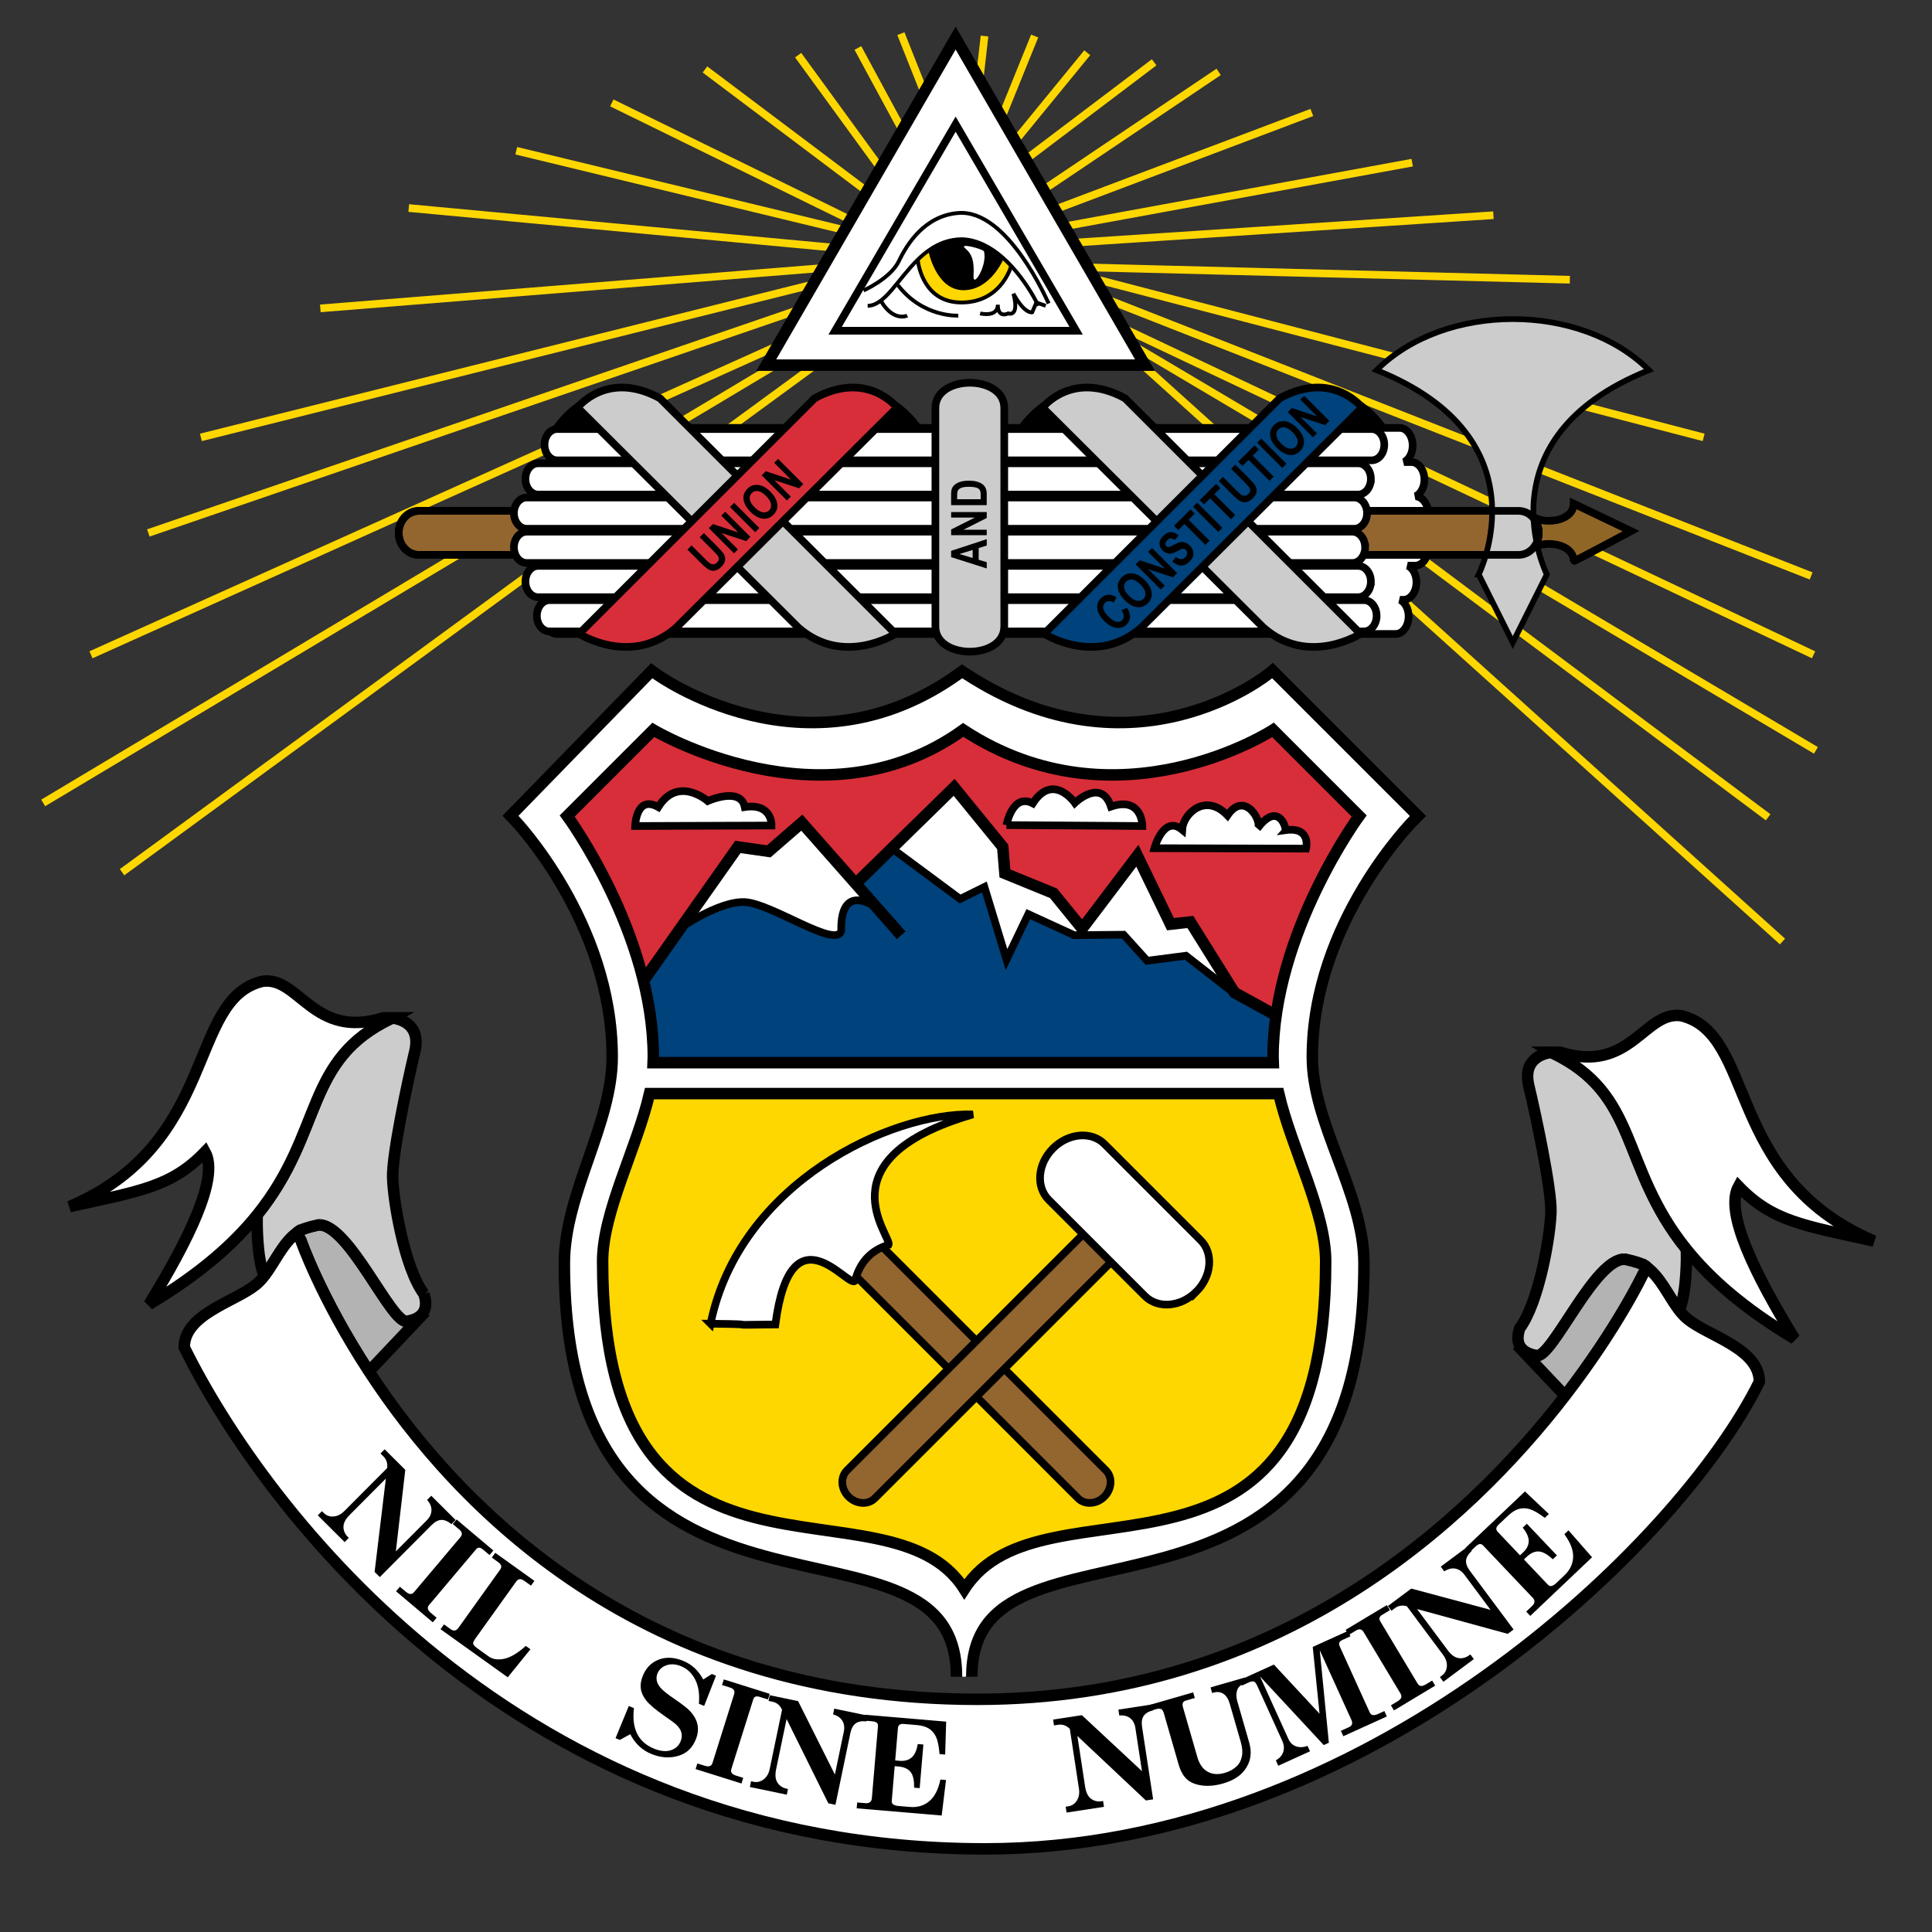 ﻿<?xml version="1.0" encoding="UTF-8" standalone="no"?>
<!-- Created with Inkscape (http://www.inkscape.org/) -->

<svg
   xmlns:dc="http://purl.org/dc/elements/1.1/"
   xmlns:cc="http://creativecommons.org/ns#"
   xmlns:rdf="http://www.w3.org/1999/02/22-rdf-syntax-ns#"
   xmlns:svg="http://www.w3.org/2000/svg"
   xmlns="http://www.w3.org/2000/svg"
   xmlns:sodipodi="http://sodipodi.sourceforge.net/DTD/sodipodi-0.dtd"
   xmlns:inkscape="http://www.inkscape.org/namespaces/inkscape"
   xml:space="preserve"
   height="505"
   width="505"
   version="1.1"
   viewBox="0.75 -3.217 505 505"
   id="svg2"
   inkscape:version="0.92.5 (2060ec1f9f, 2020-04-08)"
   sodipodi:docname="Coat of arms of Colorado.svg"><rect x="0.75" y="-3.217" width="505" height="505" fill="#333333" stroke="none"/><sodipodi:namedview
   pagecolor="#ffffff"
   bordercolor="#666666"
   borderopacity="1"
   objecttolerance="10"
   gridtolerance="10"
   guidetolerance="10"
   inkscape:pageopacity="0"
   inkscape:pageshadow="2"
   inkscape:window-width="1920"
   inkscape:window-height="1017"
   id="namedview506"
   showgrid="false"
   inkscape:zoom="2.3892926"
   inkscape:cx="269.97827"
   inkscape:cy="330.40958"
   inkscape:window-x="-8"
   inkscape:window-y="-8"
   inkscape:window-maximized="1"
   inkscape:current-layer="svg2"
   fit-margin-top="0"
   fit-margin-left="0"
   fit-margin-right="0"
   fit-margin-bottom="0" /><defs
   id="defs6"><inkscape:perspective
   sodipodi:type="inkscape:persp3d"
   inkscape:vp_x="0 : 391 : 1"
   inkscape:vp_y="0 : 1000 : 0"
   inkscape:vp_z="782 : 391 : 1"
   inkscape:persp3d-origin="391 : 260.66667 : 1"
   id="perspective508" />
			<inkscape:perspective
   id="perspective4120"
   inkscape:persp3d-origin="0.5 : 0.33333333 : 1"
   inkscape:vp_z="1 : 0.5 : 1"
   inkscape:vp_y="0 : 1000 : 0"
   inkscape:vp_x="0 : 0.5 : 1"
   sodipodi:type="inkscape:persp3d" /></defs>
<path
   inkscape:connector-curvature="0"
   d="m 252.27,435.07 c 0,-51.927 -102.5,-0.039 -102.5,-108.04 0,-18 12.5,-35.961 12.5,-53.96 0,-36 -26,-63.039 -26,-63.039 l 35,-35.961 c 0,0 40.035,29.425 81,0 45.004,29.425 81,0 81,0 l 36,36 c 0,0 -27,27 -27,63 0,17.999 13.5,35.999 13.5,53.999 0,108 -102.5,57.188 -102.5,107.96"
   id="path300-0"
   style="fill:#ffffff;stroke:#000000;stroke-width:6;stroke-miterlimit:4;stroke-dasharray:none;stroke-opacity:1" /><path
   d="m 441.57,323.33 c 0.04,2.069 0.08,10.779 -1.71,15.55 l -0.392,0.12 c -2.648,-3.528 -4.648,-8.261 -8.261,-10.96 0,0 -0.199,-0.898 -5.649,-2.09 -7.858,-0.551 -19.068,25.869 -23.148,25.189 -1.779,-0.302 -3.102,-0.92 -3.92,-1.852 -1.069,-1.221 -1.279,-2.99 -0.51,-5.3 5.108,-6.812 8.1,-24.721 8.17,-30.641 0.068,-5.921 -3.74,-24.171 -5.78,-32.682 -1.79,-7.42 4.3,-8.608 5.88,-8.8 23.24,10.916 17.68,29.575 35.32,51.466 z"
   id="path260"
   style="fill:#cccccc;fill-opacity:1;stroke:#000000;stroke-width:3;stroke-miterlimit:4;stroke-dasharray:none;stroke-opacity:1"
   inkscape:connector-curvature="0" /><path
   d="m 402.41,351.14 c 4.08,0.68 15.29,-25.74 23.148,-25.189 5.45,1.189 5.649,2.09 5.649,2.09 l -1.069,1.95 c 0,0 -6.528,13.779 -20.29,31.63 l -11.521,-12.181 0.16,-0.149 c 0.823,0.929 2.144,1.549 3.923,1.849 z"
   id="path262"
   style="fill:#b3b3b3;stroke:#000000;stroke-width:3;stroke-miterlimit:4;stroke-dasharray:none;stroke-opacity:1"
   inkscape:connector-curvature="0" /><path
   d="m 408.54,271.82 c 18.381,5.779 22.03,-10.931 31.66,-9.54 19.67,4.729 11.229,42.22 50.38,58.899 -18.38,-4.092 -26.55,-5.11 -35.399,-14.302 -3.75,6.812 4.42,23.149 14.642,39.83 -13.5,-8.05 -22.229,-15.898 -28.25,-23.38 -17.643,-21.888 -12.083,-40.547 -35.323,-51.457 -0.029,-0.021 -0.069,-0.03 -0.1,-0.05 z"
   id="path264"
   style="fill:#ffffff;stroke:#000000;stroke-width:3;stroke-miterlimit:4;stroke-dasharray:none;stroke-opacity:1"
   inkscape:connector-curvature="0" /><path
   d="m 97.12,355.15 c -12.59,-19.279 -17.729,-34.159 -17.729,-34.159 l -1.07,-1.95 c 0,0 0.2,-0.898 5.65,-2.09 7.859,-0.551 19.06,25.869 23.149,25.189 1.58,-0.262 2.8,-0.78 3.63,-1.552 l 0.16,0.15 -13.37,14.14 z"
   id="path266"
   style="fill:#b3b3b3;fill-opacity:1;stroke:#000000;stroke-width:3;stroke-miterlimit:4;stroke-dasharray:none;stroke-opacity:1"
   inkscape:connector-curvature="0" /><path
   d="m 111.55,334.99 c 0.83,2.5 0.521,4.369 -0.8,5.6 -0.83,0.771 -2.05,1.29 -3.63,1.552 -4.09,0.68 -15.29,-25.74 -23.149,-25.189 -5.45,1.189 -5.65,2.09 -5.65,2.09 -3.61,2.7 -5.61,7.432 -8.26,10.96 l -0.391,-0.12 c -1.79,-4.76 -1.75,-13.448 -1.71,-15.54 17.65,-21.89 12.08,-40.55 35.32,-51.47 1.58,0.189 7.67,1.38 5.88,8.8 -2.04,8.512 -5.86,26.762 -5.78,32.682 0.07,5.915 3.06,23.825 8.17,30.635 z"
   id="path268"
   style="fill:#cccccc;stroke:#000000;stroke-width:3;stroke-miterlimit:4;stroke-dasharray:none;stroke-opacity:1"
   inkscape:connector-curvature="0" /><path
   d="m 79.39,320.99 c 0,0 5.14,14.88 17.729,34.159 23.13,35.46 71.42,85.811 159.11,85.811 78.591,0 128.32,-46.54 153.62,-79.34 13.762,-17.851 20.29,-31.63 20.29,-31.63 l 1.069,-1.95 c 3.61,2.7 5.61,7.432 8.261,10.96 0.739,0.979 1.53,1.87 2.432,2.602 5.448,4.43 18.71,7.68 18.72,16.351 -20.67,42 -102.73,122.1 -202.38,122.1 -121.99,0 -188.66,-89.1 -209.33,-131.1 0.01,-8.671 13.271,-11.921 18.72,-16.351 0.891,-0.729 1.69,-1.62 2.431,-2.602 2.649,-3.528 4.649,-8.261 8.26,-10.96 l 1.07,1.95 z"
   id="path270"
   style="fill:#ffffff;stroke:#000000;stroke-width:3;stroke-miterlimit:4;stroke-dasharray:none;stroke-opacity:1"
   inkscape:connector-curvature="0" /><path
   d="m 103.28,262.87 c -23.24,10.92 -17.67,29.58 -35.32,51.47 -6.02,7.472 -14.75,15.32 -28.25,23.37 10.221,-16.68 18.391,-33.021 14.641,-39.83 -8.851,9.189 -17.021,10.21 -35.4,14.302 39.15,-16.682 30.71,-54.171 50.38,-58.899 9.63,-1.391 13.28,15.319 31.66,9.54 h 2.39 c -0.031,0.017 -0.071,0.027 -0.101,0.047 z"
   id="path272"
   style="fill:#ffffff;stroke:#000000;stroke-width:3;stroke-miterlimit:4;stroke-dasharray:none;stroke-opacity:1"
   inkscape:connector-curvature="0" /><path
   d="m 101.29,375.61 5.396,5.371 -2.466,21.313 8.075,-8.108 c 0.797,-0.802 1.208,-1.67 1.234,-2.604 0.025,-0.938 -0.354,-1.851 -1.139,-2.74 l 1.089,-1.094 6.358,6.332 -1.089,1.094 c -0.98,-0.789 -1.881,-1.157 -2.699,-1.104 -0.817,0.052 -1.652,0.506 -2.504,1.36 l -13.523,13.582 -1.356,-1.353 2.94,-24.396 -9.462,9.503 c -1.084,1.089 -1.625,2.129 -1.622,3.121 0.002,0.992 0.372,1.854 1.107,2.588 l 0.293,0.293 -1.089,1.095 -7.016,-6.984 1.089,-1.095 0.481,0.479 c 0.688,0.687 1.539,0.987 2.555,0.907 1.015,-0.081 1.952,-0.553 2.81,-1.413 l 11.183,-11.229 c 0.174,-1.224 -0.146,-2.238 -0.959,-3.05 l -0.774,-0.771 z"
   id="path274"
   inkscape:connector-curvature="0" /><path
   d="m 120.1,393.96 9.608,8.105 -1.002,1.188 -1.733,-1.463 c -0.372,-0.313 -0.704,-0.468 -0.997,-0.461 -0.293,0.005 -0.563,0.15 -0.805,0.438 l -12.244,14.516 c -0.286,0.338 -0.4,0.652 -0.345,0.945 0.071,0.378 0.322,0.749 0.752,1.111 l 1.544,1.303 -1.002,1.188 -9.608,-8.106 1.002,-1.188 1.474,1.242 c 0.508,0.43 0.938,0.646 1.288,0.651 0.351,0.007 0.665,-0.154 0.943,-0.484 l 12.105,-14.351 c 0.299,-0.354 0.425,-0.696 0.377,-1.026 -0.048,-0.328 -0.274,-0.666 -0.682,-1.009 l -1.678,-1.415 z"
   id="path276"
   inkscape:connector-curvature="0" /><path
   d="m 129.31,403.92 0.895,-1.25 10.234,7.328 -0.896,1.25 -1.727,-1.235 c -0.495,-0.354 -0.909,-0.509 -1.242,-0.46 -0.333,0.047 -0.651,0.281 -0.955,0.704 l -10.641,14.861 c -0.434,0.604 -0.613,1.058 -0.544,1.357 0.068,0.301 0.455,0.704 1.156,1.207 l 2.876,2.061 c 1.07,0.766 2.435,0.973 4.091,0.617 1.655,-0.354 3.53,-1.472 5.627,-3.354 l 1.219,0.873 -5.937,7.332 -17.563,-12.574 0.895,-1.25 1.75,1.253 c 0.387,0.275 0.749,0.387 1.089,0.329 0.339,-0.057 0.638,-0.266 0.896,-0.625 l 10.941,-15.28 c 0.265,-0.369 0.354,-0.709 0.271,-1.021 -0.082,-0.313 -0.37,-0.645 -0.864,-0.997 z"
   id="path278"
   inkscape:connector-curvature="0" /><path
   d="m 184.56,435.78 2.265,-1.435 1.078,0.445 -3.095,7.9 -1.375,-0.566 c 0.214,-2.552 -0.109,-4.659 -0.969,-6.326 -0.857,-1.668 -2.087,-2.83 -3.686,-3.489 -1.362,-0.563 -2.625,-0.647 -3.786,-0.259 -1.16,0.389 -1.955,1.101 -2.381,2.134 -0.254,0.613 -0.316,1.246 -0.189,1.896 0.126,0.65 0.489,1.313 1.092,1.985 0.602,0.673 1.762,1.595 3.479,2.762 2.006,1.37 3.353,2.412 4.041,3.128 1.088,1.144 1.766,2.34 2.029,3.59 0.264,1.252 0.106,2.577 -0.471,3.978 -0.863,2.097 -2.275,3.47 -4.233,4.12 -2.36,0.783 -4.828,0.646 -7.399,-0.415 -2.367,-0.977 -4.188,-2.69 -5.467,-5.147 l -2.722,1.498 -1.125,-0.465 3.467,-8.405 1.345,0.556 c -0.64,5.354 1.094,8.879 5.199,10.571 1.68,0.691 3.145,0.845 4.395,0.456 1.25,-0.39 2.114,-1.161 2.59,-2.316 0.333,-0.81 0.409,-1.571 0.227,-2.286 -0.184,-0.717 -0.634,-1.42 -1.354,-2.111 -0.395,-0.379 -1.438,-1.149 -3.135,-2.315 -2.275,-1.586 -3.829,-2.894 -4.657,-3.923 -0.828,-1.029 -1.316,-2.074 -1.467,-3.137 -0.149,-1.062 0.027,-2.205 0.535,-3.434 0.852,-2.065 2.24,-3.466 4.166,-4.196 1.928,-0.73 4.06,-0.614 6.396,0.35 2.244,0.922 3.981,2.542 5.207,4.856 z"
   id="path280"
   inkscape:connector-curvature="0" /><path
   d="m 189.94,435.76 12,3.772 -0.462,1.47 -2.17,-0.683 c -0.465,-0.146 -0.832,-0.159 -1.102,-0.042 -0.271,0.118 -0.46,0.356 -0.572,0.717 l -5.71,18.153 c -0.134,0.424 -0.117,0.76 0.048,1.009 0.212,0.322 0.587,0.566 1.125,0.736 l 1.933,0.607 -0.462,1.469 -12,-3.772 0.462,-1.47 1.836,0.577 c 0.633,0.199 1.112,0.232 1.438,0.104 0.325,-0.131 0.552,-0.401 0.683,-0.813 l 5.646,-17.946 c 0.14,-0.442 0.123,-0.81 -0.048,-1.096 -0.171,-0.285 -0.51,-0.509 -1.017,-0.669 l -2.091,-0.655 z"
   id="path282"
   inkscape:connector-curvature="0" /><path
   d="m 201.94,439.89 7.421,1.545 9.616,19.196 2.333,-11.207 c 0.229,-1.104 0.104,-2.057 -0.381,-2.854 -0.483,-0.797 -1.293,-1.354 -2.428,-1.668 l 0.313,-1.5 8.75,1.821 -0.313,1.5 c -1.254,-0.125 -2.21,0.059 -2.867,0.549 -0.658,0.489 -1.108,1.326 -1.354,2.508 l -3.906,18.761 -1.86,-0.389 -10.912,-22.041 -2.733,13.13 c -0.313,1.505 -0.196,2.673 0.349,3.503 0.545,0.829 1.326,1.352 2.346,1.563 l 0.407,0.085 -0.313,1.5 -9.656,-2.012 0.313,-1.5 0.664,0.139 c 0.95,0.197 1.827,-0.015 2.633,-0.635 0.805,-0.619 1.33,-1.523 1.577,-2.711 l 3.223,-15.474 c -0.516,-1.158 -1.334,-1.854 -2.459,-2.09 l -1.07,-0.224 z"
   id="path284"
   inkscape:connector-curvature="0" /><path
   d="m 226.75,444.99 21.313,1.806 -0.257,8.604 -1.469,-0.125 c -0.171,-2.051 -0.475,-3.544 -0.911,-4.479 -0.438,-0.935 -1.054,-1.656 -1.849,-2.169 -0.795,-0.514 -1.863,-0.826 -3.209,-0.939 l -3.339,-0.283 c -0.52,-0.044 -0.901,0.026 -1.149,0.212 -0.249,0.185 -0.39,0.459 -0.419,0.822 l -0.721,8.498 1.146,0.098 c 1.317,0.111 2.372,-0.178 3.161,-0.866 0.789,-0.688 1.319,-1.858 1.595,-3.517 l 1.47,0.125 -0.967,11.406 -1.469,-0.125 c 0.062,-1.898 -0.242,-3.266 -0.908,-4.102 -0.666,-0.835 -1.734,-1.314 -3.208,-1.439 l -0.946,-0.08 -0.767,9.043 c -0.033,0.396 0.06,0.688 0.275,0.872 0.333,0.271 0.831,0.438 1.493,0.492 l 2.948,0.25 c 2.021,0.172 3.727,-0.335 5.115,-1.518 1.391,-1.184 2.351,-3.063 2.88,-5.644 l 1.47,0.125 -1.134,9.282 -22.219,-1.883 0.13,-1.531 2.198,0.188 c 0.496,0.042 0.884,-0.053 1.164,-0.284 0.279,-0.23 0.438,-0.563 0.476,-0.993 l 1.597,-18.841 c 0.034,-0.396 -0.07,-0.7 -0.313,-0.909 -0.243,-0.21 -0.701,-0.344 -1.373,-0.399 l -1.935,-0.164 z"
   id="path286"
   inkscape:connector-curvature="0" /><path
   d="m 276.02,446.26 7.528,-1.149 15.701,14.635 -1.728,-11.307 c -0.171,-1.116 -0.621,-1.964 -1.354,-2.539 -0.729,-0.577 -1.684,-0.814 -2.854,-0.716 l -0.233,-1.53 8.844,-1.353 0.233,1.531 c -1.219,0.32 -2.05,0.825 -2.493,1.516 -0.444,0.689 -0.575,1.632 -0.394,2.823 l 2.895,18.941 -1.895,0.289 -17.904,-16.845 2.022,13.246 c 0.231,1.519 0.747,2.569 1.548,3.156 0.8,0.587 1.713,0.803 2.739,0.646 l 0.41,-0.063 0.232,1.53 -9.78,1.494 -0.233,-1.531 0.675,-0.103 c 0.965,-0.147 1.717,-0.652 2.258,-1.517 0.541,-0.865 0.722,-1.895 0.537,-3.094 l -2.389,-15.629 c -0.89,-0.891 -1.904,-1.248 -3.048,-1.073 l -1.088,0.168 z"
   id="path288"
   inkscape:connector-curvature="0" /><path
   d="m 300.76,442.57 11.875,-3.421 0.422,1.47 -2.412,0.694 c -0.342,0.099 -0.574,0.289 -0.7,0.571 -0.126,0.285 -0.121,0.66 0.015,1.13 l 3.76,13.056 c 0.529,1.84 1.427,3.11 2.687,3.813 1.262,0.703 2.751,0.809 4.472,0.313 1.264,-0.363 2.332,-0.966 3.207,-1.806 0.637,-0.621 1.063,-1.464 1.279,-2.528 0.216,-1.064 0.122,-2.3 -0.282,-3.703 l -2.887,-10.021 c -0.367,-1.275 -0.929,-2.15 -1.683,-2.626 -0.754,-0.476 -1.61,-0.573 -2.569,-0.298 l -0.353,0.103 -0.422,-1.47 9,-2.593 0.422,1.47 -0.623,0.18 c -0.938,0.271 -1.55,0.83 -1.836,1.679 -0.286,0.85 -0.278,1.794 0.021,2.837 l 3.129,10.865 c 0.695,2.415 0.447,4.589 -0.744,6.521 -1.198,1.946 -3.217,3.328 -6.053,4.146 -2.029,0.585 -3.892,0.761 -5.586,0.527 -1.694,-0.23 -3.01,-0.779 -3.942,-1.646 -0.934,-0.864 -1.648,-2.159 -2.146,-3.883 l -3.818,-13.261 c -0.178,-0.616 -0.416,-1.006 -0.716,-1.168 -0.3,-0.159 -0.751,-0.153 -1.355,0.021 l -1.735,0.5 z"
   id="path290"
   inkscape:connector-curvature="0" /><path
   d="m 324.72,435.97 9.006,-4.09 11.939,12.851 -1.782,-17.46 9.212,-4.183 0.639,1.406 -2.007,0.909 c -0.496,0.227 -0.797,0.473 -0.901,0.738 -0.104,0.265 -0.058,0.621 0.146,1.063 l 7.755,17.083 c 0.197,0.434 0.435,0.686 0.709,0.754 0.414,0.104 0.879,0.038 1.396,-0.195 l 1.777,-0.808 0.639,1.406 -11.375,5.162 -0.639,-1.405 2.148,-0.977 c 0.394,-0.179 0.644,-0.426 0.749,-0.739 0.105,-0.316 0.068,-0.672 -0.108,-1.063 l -8.304,-18.292 2.376,24.192 -1.331,0.604 -16.658,-17.93 7.419,16.343 c 0.426,0.938 1.07,1.57 1.938,1.901 0.865,0.331 1.889,0.301 3.068,-0.09 l 0.64,1.405 -8.298,3.768 -0.639,-1.406 c 1.008,-0.565 1.654,-1.305 1.941,-2.213 0.287,-0.908 0.203,-1.86 -0.249,-2.857 l -6.562,-14.452 c -0.278,-0.614 -0.569,-0.977 -0.874,-1.081 -0.304,-0.104 -0.757,-0.021 -1.361,0.255 l -1.771,0.804 z"
   id="path292"
   inkscape:connector-curvature="0" /><path
   d="m 352.48,422.8 10.78,-6.468 0.797,1.328 -1.946,1.168 c -0.417,0.251 -0.67,0.517 -0.761,0.795 -0.09,0.28 -0.037,0.581 0.155,0.902 l 9.777,16.301 c 0.229,0.38 0.489,0.591 0.785,0.632 0.381,0.057 0.813,-0.063 1.297,-0.353 l 1.732,-1.04 0.797,1.328 -10.78,6.469 -0.797,-1.328 1.65,-0.99 c 0.568,-0.342 0.913,-0.678 1.031,-1.007 0.119,-0.329 0.066,-0.68 -0.154,-1.049 l -9.667,-16.114 c -0.239,-0.397 -0.521,-0.629 -0.851,-0.689 -0.328,-0.062 -0.719,0.044 -1.175,0.316 l -1.879,1.127 z"
   id="path294"
   inkscape:connector-curvature="0" /><path
   d="m 363.53,416.57 6.116,-4.555 20.718,5.558 -6.832,-9.175 c -0.676,-0.905 -1.474,-1.438 -2.395,-1.604 -0.922,-0.163 -1.88,0.078 -2.876,0.725 l -0.92,-1.233 7.188,-5.354 0.92,1.233 c -0.925,0.854 -1.422,1.689 -1.49,2.507 -0.067,0.816 0.258,1.709 0.979,2.678 l 11.44,15.363 -1.527,1.138 -23.708,-6.485 8.012,10.758 c 0.917,1.231 1.867,1.92 2.853,2.063 0.983,0.144 1.895,-0.099 2.729,-0.72 l 0.334,-0.25 0.919,1.234 -7.953,5.923 -0.919,-1.233 0.545,-0.406 c 0.78,-0.581 1.206,-1.38 1.275,-2.396 0.07,-1.017 -0.258,-2.014 -0.983,-2.986 l -9.464,-12.711 c -1.184,-0.348 -2.235,-0.178 -3.159,0.511 l -0.879,0.655 z"
   id="path296"
   inkscape:connector-curvature="0" /><path
   d="m 383.84,401.35 15.516,-14.725 6.245,5.894 -1.063,1.009 c -1.641,-1.229 -2.953,-1.988 -3.938,-2.278 -0.984,-0.29 -1.935,-0.308 -2.845,-0.052 -0.911,0.257 -1.855,0.85 -2.839,1.779 l -2.438,2.313 c -0.377,0.357 -0.579,0.691 -0.607,1.001 -0.026,0.31 0.084,0.595 0.335,0.858 l 5.857,6.174 0.83,-0.788 c 0.955,-0.905 1.438,-1.882 1.444,-2.926 0.006,-1.044 -0.515,-2.219 -1.567,-3.521 l 1.078,-1.022 7.857,8.28 -1.077,1.022 c -1.378,-1.307 -2.598,-1.988 -3.66,-2.049 -1.063,-0.062 -2.129,0.416 -3.196,1.43 l -0.687,0.65 6.253,6.589 c 0.273,0.289 0.553,0.414 0.836,0.374 0.425,-0.065 0.878,-0.329 1.359,-0.786 l 2.146,-2.034 c 1.47,-1.396 2.227,-3.004 2.268,-4.827 0.041,-1.822 -0.726,-3.787 -2.296,-5.896 l 1.077,-1.022 6.169,7.032 -16.155,15.332 -1.066,-1.125 1.599,-1.518 c 0.359,-0.342 0.547,-0.693 0.561,-1.058 0.014,-0.365 -0.129,-0.701 -0.426,-1.015 l -12.998,-13.696 c -0.272,-0.289 -0.569,-0.412 -0.889,-0.37 -0.318,0.042 -0.721,0.296 -1.209,0.759 l -1.404,1.334 z"
   id="path298"
   inkscape:connector-curvature="0" /><path
   d="m 252.27,435.07 c 0,-51.927 -102.5,-0.039 -102.5,-108.04 0,-18 12.5,-35.961 12.5,-53.96 0,-36 -26,-63.039 -26,-63.039 l 35,-35.961 c 0,0 40.035,29.425 81,0 45.004,29.425 81,0 81,0 l 36,36 c 0,0 -27,27 -27,63 0,17.999 13.5,35.999 13.5,53.999 0,108 -102.5,57.188 -102.5,107.96"
   id="path300"
   style="fill:#ffffff;stroke:none"
   inkscape:connector-curvature="0" /><polygon
   points="444.87,376.07 450.06,375.49 461.6,393.95 461.47,394.11 448.91,384.31 438.77,385.62 432.61,378.82 421.81,378.92 421.79,377.22 436.21,358.18 "
   transform="translate(-138.5,-137.717)"
   id="polygon302"
   style="fill:#ffffff" /><polygon
   points="389.89,369.48 372.93,356.89 372.17,356.11 388.32,340.3 401.02,355.87 401.59,362.8 414.29,367.99 421.79,377.22 421.81,378.92 419.69,378.94 407.7,373.44 402.01,385.32 396.23,366.33 "
   transform="translate(-138.5,-137.717)"
   id="polygon304"
   style="fill:#ffffff" /><path
   d="m 224.09,227.76 5.739,6.5 c -0.88,-0.66 -9.771,-7 -9.529,5.82 -1.24,4.789 -18.17,-7.141 -25.189,-7.5 -5.511,-0.28 -13.479,4.51 -16.631,6.58 l 14.801,-21.01 8.08,1.159 8.649,-7.5 z"
   id="path306"
   style="fill:#ffffff"
   inkscape:connector-curvature="0" /><path
   d="m 322.97,256.39 0.13,-0.158 10.892,5.989 c -0.51,3.561 -0.8,7.189 -0.8,10.84 0,0.49 0.01,0.99 0.028,1.479 H 171.15 c 0.02,-0.488 0.04,-0.988 0.04,-1.479 0,-6.811 -1,-13.539 -2.57,-19.921 l 9.84,-13.969 c 0.011,0 0.011,-0.01 0.021,-0.01 3.149,-2.07 11.119,-6.86 16.63,-6.58 7.021,0.36 23.949,12.29 25.189,7.5 -0.24,-12.82 8.649,-6.48 9.529,-5.82 l -5.739,-6.5 9.579,-9.37 0.761,0.78 16.96,12.59 6.34,-3.149 5.779,18.989 5.689,-11.88 11.989,5.5 2.119,-0.021 10.801,-0.101 6.159,6.802 10.142,-1.312 z"
   id="path308"
   style="fill:#00427b"
   inkscape:connector-curvature="0" /><path
   d="m 178.46,239.18 -9.841,13.97 c -5.899,-23.979 -19.93,-43.079 -19.93,-43.079 l 22.5,-22.5 c 0,0 44.239,26.479 81,0 40.368,26.479 81,0 81,0 l 22.5,22.5 c 0,0 -17.71,24.1 -21.7,52.159 l -10.892,-5.989 -11.54,-18.46 -5.188,0.58 -8.659,-17.891 -14.421,19.04 -7.5,-9.229 -12.699,-5.19 -0.57,-6.93 -12.698,-15.57 -16.149,15.81 -9.58,9.37 -14.08,-15.949 -8.649,7.5 -8.08,-1.16 -14.8,21.01 c -0.014,-0.003 -0.014,0.008 -0.024,0.008 z"
   id="path310"
   style="fill:#d72e39"
   inkscape:connector-curvature="0" /><path
   d="m 171.48,274.55 h 162.07 c -0.022,-0.498 -0.037,-0.99 -0.037,-1.479 0,-32.39 22.5,-63 22.5,-63 l -22.5,-22.5 c 0,0 -40.622,26.472 -81,0 -36.754,26.473 -81,0 -81,0 l -22.5,22.5 c 0,0 22.5,30.61 22.5,63 0.002,0.487 -0.011,0.981 -0.036,1.479 z"
   id="path312"
   style="fill:none;stroke:#000000;stroke-width:3"
   inkscape:connector-curvature="0" /><path
   d="m 170.53,282.63 c -3.333,14.326 -12.265,30.872 -12.265,43.879 0,95.934 74.565,53.968 94.548,85.674 20.684,-32.192 94.451,10.26 94.451,-85.674 0,-13.006 -8.933,-29.553 -12.266,-43.879 h -164.46 z"
   id="path314"
   style="fill:#ffd700;fill-opacity:1;stroke:#000000;stroke-width:3"
   inkscape:connector-curvature="0" /><polyline
   transform="translate(-138.5,-137.717)"
   points="307.3,391.07,332.11,355.88,340.19,357.03,348.84,349.53,362.92,365.48,374.81,378.96"
   id="polyline316"
   style="fill:none;stroke:#000000;stroke-width:3" /><polyline
   transform="translate(-138.5,-137.717)"
   points="473.47,400.3,461.93,393.96,450.39,375.49,445.2,376.07,436.54,358.18,422.12,377.22,414.62,367.99,401.92,362.8,401.35,355.88,388.65,340.3,362.92,365.48"
   id="polyline318"
   style="fill:none;stroke:#000000;stroke-width:3" /><path
   d="m 177.46,240.08 c 0,0 10.979,-7.859 17.99,-7.5 7.011,0.359 23.946,12.295 25.188,7.5 -0.255,-13.489 9.595,-5.771 9.595,-5.771"
   id="path320"
   style="fill:none;stroke:#000000;stroke-width:2"
   inkscape:connector-curvature="0" /><polyline
   transform="translate(-138.5,-137.717)"
   points="373.26,356.9,390.22,369.48,396.56,366.34,402.34,385.32,408.03,373.44,420.02,378.94,432.94,378.82,439.1,385.63,449.24,384.31,462.09,394.34"
   id="polyline322"
   style="fill:none;stroke:#000000;stroke-width:2" /><path
   d="m 166.77,212.69 c 0,0 0.241,-8.22 6.043,-4.956 5.197,-8.341 12.934,-1.571 12.934,-1.571 0,0 8.581,-3.868 9.669,1.571 7.253,-1.088 7.011,4.835 7.011,4.835 z"
   id="path324"
   style="fill:#ffffff;stroke:#000000;stroke-width:2"
   inkscape:connector-curvature="0" /><path
   d="m 263.82,212.45 35.535,0.242 c 0,0 0,-7.856 -8.22,-5.076 -2.539,-7.615 -9.428,-0.967 -9.428,-0.967 0,0 -5.682,-8.099 -10.999,0.12 -5.316,-2.779 -6.888,5.681 -6.888,5.681 z"
   id="path326"
   style="fill:#ffffff;stroke:#000000;stroke-width:2"
   inkscape:connector-curvature="0" /><path
   d="m 302.5,218.49 c 0,0 2.417,-8.823 7.252,-4.835 0.241,-4.109 6.043,-9.79 11.845,-3.747 4.594,-6.77 9.308,1.934 7.855,3.384 5.438,-7.252 7.614,0 7.252,0.483 6.891,-0.968 5.439,4.834 5.439,4.834 z"
   id="path328"
   style="fill:#ffffff;stroke:#000000;stroke-width:2"
   inkscape:connector-curvature="0" /><path
   d="m 289.4,387.99 c -2.014,2.013 -5.09,2.198 -6.873,0.416 l -71.688,-71.688 c -1.783,-1.783 -1.599,-4.86 0.415,-6.874 2.014,-2.014 5.091,-2.198 6.874,-0.415 l 71.688,71.688 c 1.784,1.782 1.597,4.86 -0.416,6.873 z"
   id="path330"
   style="fill:#93652f;stroke:#000000;stroke-width:2"
   inkscape:connector-curvature="0" /><path
   d="m 300.7,309.85 c 2.014,2.013 2.197,5.091 0.416,6.873 l -71.688,71.687 c -1.784,1.784 -4.859,1.599 -6.874,-0.414 -2.013,-2.013 -2.199,-5.091 -0.415,-6.874 l 71.687,-71.688 c 1.783,-1.783 4.862,-1.596 6.874,0.416 z"
   id="path332"
   style="fill:#93652f;stroke:#000000;stroke-width:2"
   inkscape:connector-curvature="0" /><path
   d="m 313.45,334.41 c -4.024,4.025 -10.045,4.533 -13.441,1.137 l -25.155,-25.154 c -3.398,-3.397 -2.889,-9.417 1.139,-13.444 4.024,-4.023 10.044,-4.534 13.441,-1.138 l 25.155,25.156 c 3.396,3.396 2.888,9.417 -1.139,13.443 z"
   id="path334"
   style="fill:#ffffff;stroke:#000000;stroke-width:2"
   inkscape:connector-curvature="0" /><path
   d="m 186.48,342.78 c 16.533,0.204 0,0.408 16.941,0.204 4.082,-31.229 19.187,-9.186 20.818,-11.43 1.227,-4.71 4.083,-7.96 8.775,-9.391 1.021,-2.041 -17.961,-22.451 22.043,-34.086 -21.225,-0.609 -61.026,17.761 -68.577,54.703 z"
   id="path336"
   style="fill:#ffffff;stroke:#000000;stroke-width:2"
   inkscape:connector-curvature="0" /><path
   d="M 251.85,53.04"
   id="path388"
   style="fill:none;stroke:#d9ce3e;stroke-width:2"
   inkscape:connector-curvature="0" /><path
   style="color:#000000;font-style:normal;font-variant:normal;font-weight:normal;font-stretch:normal;font-size:medium;line-height:normal;font-family:sans-serif;font-variant-ligatures:normal;font-variant-position:normal;font-variant-caps:normal;font-variant-numeric:normal;font-variant-alternates:normal;font-feature-settings:normal;text-indent:0;text-align:start;text-decoration:none;text-decoration-line:none;text-decoration-style:solid;text-decoration-color:#000000;letter-spacing:normal;word-spacing:normal;text-transform:none;writing-mode:lr-tb;direction:ltr;text-orientation:mixed;dominant-baseline:auto;baseline-shift:baseline;text-anchor:start;white-space:normal;shape-padding:0;clip-rule:nonzero;display:inline;overflow:visible;visibility:visible;opacity:1;isolation:auto;mix-blend-mode:normal;color-interpolation:sRGB;color-interpolation-filters:linearRGB;solid-color:#000000;solid-opacity:1;vector-effect:none;fill:#ffd700;fill-opacity:1;fill-rule:nonzero;stroke:none;stroke-width:2;stroke-linecap:butt;stroke-linejoin:miter;stroke-miterlimit:4;stroke-dasharray:none;stroke-dashoffset:0;stroke-opacity:1;color-rendering:auto;image-rendering:auto;shape-rendering:auto;text-rendering:auto;enable-background:accumulate"
   d="M 236.41 8.428 L 234.551 9.166 L 251.494 51.812 L 251.357 53.014 L 251.686 53.051 L 250.793 55.252 L 252.646 56.002 L 253.25 54.512 L 254.52 54.008 L 254.275 53.393 L 302.283 17.084 L 301.076 15.488 L 254.916 50.402 L 255.898 47.98 L 256.863 48.77 L 284.965 14.42 L 283.416 13.154 L 256.852 45.627 L 271.377 9.793 L 269.523 9.041 L 254.023 47.279 L 258.334 9.529 L 256.346 9.303 L 251.975 47.604 L 236.41 8.428 z M 225.119 12.061 L 223.359 13.012 L 248.34 59.223 L 250.1 58.271 L 225.119 12.061 z M 209.438 13.828 L 207.822 15.006 L 239.418 58.389 L 184.871 17.357 L 183.668 18.955 L 243.449 63.924 L 244.062 64.766 L 234.963 62.564 L 160.359 25.998 L 159.48 27.795 L 225.988 60.395 L 135.176 38.426 L 134.705 40.369 L 234.275 64.455 L 236.285 65.439 L 106.934 53.381 L 106.748 55.373 L 235.727 67.398 L 83.65 79.609 L 83.811 81.604 L 224.49 70.307 L 52.268 113.357 L 52.752 115.297 L 236.635 69.33 L 239.221 69.123 L 239.213 69.461 L 38.445 138.361 L 39.094 140.252 L 242.637 70.398 L 234.639 75.182 L 23.369 170.244 L 24.189 172.068 L 219.801 84.053 L 10.777 209.018 L 11.803 210.734 L 235.561 76.961 L 238.43 75.67 L 31.311 227.18 L 32.49 228.793 L 247.23 71.709 L 248.191 71.277 L 249.145 71.744 L 249.662 72.455 L 250.037 72.182 L 253.779 74.016 L 254.66 72.219 L 250.467 70.164 L 250.371 70.031 L 251.611 70.062 L 251.748 70.166 L 251.822 70.068 L 258.393 70.236 L 268.297 74.922 L 286.264 85.576 L 465.25 246.84 L 466.59 245.354 L 295.004 90.76 L 474.15 196.996 L 475.17 195.277 L 287.68 84.092 L 473.613 172.061 L 474.467 170.252 L 269.238 73.156 L 264.582 70.395 L 266.791 70.451 L 473.045 151.479 L 473.775 149.615 L 272.641 70.6 L 273.424 70.621 L 445.059 115.295 L 445.562 113.359 L 282.229 70.846 L 410.314 74.117 L 410.365 72.117 L 273.709 68.627 L 262.248 65.645 L 390.426 57.254 L 390.295 55.26 L 257.871 63.926 L 257.896 63.908 L 369.311 43.5 L 368.949 41.533 L 261.393 61.236 L 343.254 30.332 L 342.547 28.461 L 259.178 59.934 L 319.098 19.617 L 317.982 17.957 L 251.871 62.441 L 249.795 61.625 L 243.49 57.887 L 242.609 59.375 L 209.438 13.828 z M 243.014 59.93 L 245.936 61.662 L 245.781 62.059 L 243.924 61.18 L 243.014 59.93 z M 247.504 62.873 L 248.559 63.287 L 248.539 63.363 L 247.504 62.873 z M 260.527 67.99 L 261.348 68.312 L 261.059 68.305 L 260.527 67.99 z M 356.609 133.516 L 355.412 135.117 L 461.572 214.428 L 462.768 212.826 L 356.609 133.516 z "
   id="line344"
   transform="translate(0.75,-3.217)" /><polygon
   transform="translate(-138.5,-137.717)"
   points="339.54,229.95 393.2,229.95 438.54,229.95 389.04,144.45 "
   id="polygon398"
   style="fill:#ffffff;stroke:#000000;stroke-width:3" /><polygon
   transform="translate(-138.5,-137.717)"
   points="389.04,166.95 357.54,220.95 420.54,220.95 "
   id="polygon400"
   style="fill:none;stroke:#000000;stroke-width:2" /><path
   d="m 262.75,64.04 c 0.82,0.71 1.594,1.47 2.318,2.25 -0.345,1.17 -3.157,9.56 -13.021,9.56 -9.712,0 -11.229,-9.54 -11.418,-11.17 0.981,-0.97 2.03,-1.87 3.176,-2.64 l 0.077,0.12 c 0,0 1.907,9.979 8.709,9.979 6.802,0 10.064,-7.979 10.064,-7.979 z"
   id="path402"
   style="fill:#ffd700;fill-opacity:1"
   inkscape:connector-curvature="0" /><path
   d="m 262.75,64.04 -0.095,0.12 c 0,0 -3.264,7.979 -10.064,7.979 -6.803,0 -8.709,-9.979 -8.709,-9.979 l -0.077,-0.12 c 2.396,-1.64 5.17,-2.73 8.509,-2.73 3.978,0.19 7.498,2.17 10.436,4.73 z"
   id="path404"
   inkscape:connector-curvature="0" /><path
   d="m 274.64,75.57 c 0.104,0.279 0.171,0.439 0.189,0.5 -0.313,-0.59 -10.675,-24.65 -23.602,-23.61 -8.71,0.7 -13.346,8.01 -15.511,12.55 -2.176,4.57 -9.254,7.7 -9.254,7.7"
   id="path406"
   style="fill:none;stroke:#000000"
   inkscape:connector-curvature="0" /><path
   d="m 272.18,76.71 c 0,0 -0.134,-0.3 -0.409,-0.81 -0.896,-1.721 -3.244,-5.881 -6.706,-9.61 -0.727,-0.78 -1.498,-1.54 -2.318,-2.25 -2.938,-2.56 -6.457,-4.54 -10.438,-4.73 -3.339,0 -6.114,1.091 -8.509,2.73 -1.146,0.77 -2.193,1.67 -3.176,2.64 -5.238,5.11 -8.615,12.03 -13.08,12.03"
   id="path408"
   style="fill:none;stroke:#000000"
   inkscape:connector-curvature="0" /><path
   d="m 265.11,66.15 c 0,0 -0.012,0.05 -0.039,0.14 -0.345,1.17 -3.157,9.56 -13.021,9.56 -9.712,0 -11.229,-9.54 -11.418,-11.17 -0.011,-0.16 -0.021,-0.239 -0.021,-0.239"
   id="path410"
   style="fill:none;stroke:#000000"
   inkscape:connector-curvature="0" /><path
   d="m 262.65,64.16 c 0,0 -3.264,7.979 -10.064,7.979 -6.803,0 -8.709,-9.979 -8.709,-9.979"
   id="path412"
   style="fill:none;stroke:#000000"
   inkscape:connector-curvature="0" /><path
   d="m 235.44,71.29 c 6.534,8.56 15.787,7.99 15.787,7.99"
   id="path414"
   style="fill:none;stroke:#000000"
   inkscape:connector-curvature="0" /><path
   d="m 231.09,75.57 c 3.262,5.42 6.802,3.71 6.802,3.71"
   id="path416"
   style="fill:none;stroke:#000000"
   inkscape:connector-curvature="0" /><path
   d="m 256.94,78.71 c 0,0 4.627,1.14 4.627,-2.29 0,3.71 2.719,2.29 2.719,2.29 0,0 2.995,1.14 1.364,-5.14 2.994,5.42 4.902,4.85 4.902,4.85 l 1.088,-2.57 0.134,0.051 2.309,0.81"
   id="path418"
   style="fill:none;stroke:#000000"
   inkscape:connector-curvature="0" /><path
   d="m 253.04,61.69 c 1.846,1.544 2.393,3.445 2.178,7.1 -0.214,3.654 3.72,-2.792 2.722,-6.311 -0.315,-0.626 -6.746,-2.331 -4.9,-0.789 z"
   id="path420"
   style="fill:#ffffff"
   inkscape:connector-curvature="0" /><path
   d="m 371.45,135.56 c 1.505,-0.493 2.627,-2.297 2.627,-4.463 0,-2.485 -1.476,-4.498 -3.315,-4.591 1.34,-0.624 2.307,-2.321 2.307,-4.339 0,-2.545 -1.528,-4.609 -3.416,-4.609 h -1.902 c 1.307,-0.64 2.247,-2.323 2.247,-4.32 0,-2.545 -1.521,-4.609 -3.392,-4.609 h -219.22 c -1.873,0 -3.393,2.064 -3.393,4.609 0,2.545 1.52,4.608 3.393,4.608 h 0.396 c -1.315,0.641 -2.264,2.324 -2.264,4.321 0,2.014 0.964,3.707 2.297,4.334 -1.855,0.075 -3.345,2.097 -3.345,4.596 0,2.319 1.286,4.221 2.953,4.543 -1.407,0.578 -2.438,2.313 -2.438,4.388 0,1.998 0.953,3.682 2.279,4.32 h -0.409 c -1.886,0 -3.416,2.063 -3.416,4.609 0,2.073 1.021,3.806 2.417,4.385 -1.648,0.313 -2.922,2.219 -2.922,4.544 0,2.545 1.519,4.609 3.392,4.609 h 219.22 c 1.875,0 3.394,-2.064 3.394,-4.609 0,-1.998 -0.939,-3.682 -2.247,-4.32 h 0.882 c 1.889,0 3.417,-2.064 3.417,-4.609 0,-1.997 -0.946,-3.681 -2.266,-4.321 h 1.914 c 1.898,0 3.438,-2.063 3.438,-4.608 0.001,-2.17 -1.119,-3.977 -2.626,-4.468 z"
   id="path424"
   style="fill:#ffffff;stroke:#000000;stroke-width:2"
   inkscape:connector-curvature="0" /><path
   d="m 412.09,128.43 14.993,7.18 c 0,0 -14.993,8.074 -14.993,7.84 0,-5.632 -11.289,-5.632 -11.289,-1.877 v -11.265 c 0,3.754 11.289,3.754 11.289,-1.878 z"
   id="path426"
   style="fill:#906627;stroke:#000000;stroke-width:2"
   inkscape:connector-curvature="0" /><path
   d="m 402.96,136.07 c 0,3.176 -2.361,5.75 -5.275,5.75 h -287.45 c -2.914,0 -5.276,-2.574 -5.276,-5.75 0,-3.177 2.362,-5.75 5.276,-5.75 h 287.44 c 2.914,0 5.276,2.574 5.276,5.75 z"
   id="path428"
   style="fill:#93652f;stroke:#000000;stroke-width:2"
   inkscape:connector-curvature="0" /><path
   d="m 387.27,146.93 8.897,17.8 8.9,-17.8 c 0,0 -17.8,-35.598 26.698,-53.396 -17.8,-17.8 -53.397,-17.8 -71.196,0 44.499,17.798 26.701,53.396 26.701,53.396 z"
   id="path430"
   style="fill:#cccccc;fill-opacity:1;stroke:#000000;stroke-width:1.5;stroke-miterlimit:4;stroke-dasharray:none"
   inkscape:connector-curvature="0" /><path
   d="m 402.96,136.07 c 0,3.176 -2.361,5.75 -5.275,5.75 h -287.45 c -2.914,0 -5.276,-2.574 -5.276,-5.75 0,-3.177 2.362,-5.75 5.276,-5.75 h 287.44 c 2.914,0 5.276,2.574 5.276,5.75 z"
   id="path432"
   style="fill:none;stroke:#000000;stroke-width:2"
   inkscape:connector-curvature="0" /><path
   d="m 362.58,113.02 c 0,2.257 -1.476,4.088 -3.295,4.088 h -212.91 c -1.819,0 -3.295,-1.831 -3.295,-4.088 0,-2.259 1.476,-4.089 3.295,-4.089 h 212.91 c 1.819,0 3.295,1.831 3.295,4.089 z"
   id="path434"
   style="fill:#ffffff;stroke:#000000;stroke-width:2"
   inkscape:connector-curvature="0" /><path
   d="m 359.08,121.97 c 0,2.258 -1.484,4.088 -3.316,4.088 h -214.36 c -1.832,0 -3.317,-1.83 -3.317,-4.088 0,-2.258 1.485,-4.088 3.317,-4.088 h 214.36 c 1.833,-10e-4 3.318,1.83 3.318,4.088 z"
   id="path436"
   style="fill:#ffffff;stroke:#000000;stroke-width:2"
   inkscape:connector-curvature="0" /><path
   d="m 358.08,130.91 c 0,2.258 -1.499,4.088 -3.348,4.088 h -216.3 c -1.85,0 -3.349,-1.831 -3.349,-4.088 0,-2.258 1.499,-4.088 3.349,-4.088 h 216.3 c 1.848,0 3.347,1.831 3.347,4.088 z"
   id="path438"
   style="fill:#ffffff;stroke:#000000;stroke-width:2"
   inkscape:connector-curvature="0" /><path
   d="m 357.58,139.85 c 0,2.259 -1.495,4.089 -3.34,4.089 H 138.42 c -1.845,0 -3.34,-1.831 -3.34,-4.089 0,-2.258 1.495,-4.088 3.34,-4.088 h 215.82 c 1.845,0 3.34,1.831 3.34,4.088 z"
   id="path440"
   style="fill:#ffffff;stroke:#000000;stroke-width:2"
   inkscape:connector-curvature="0" /><path
   d="m 359.08,148.79 c 0,2.258 -1.484,4.088 -3.316,4.088 h -214.36 c -1.832,0 -3.317,-1.831 -3.317,-4.088 0,-2.258 1.485,-4.088 3.317,-4.088 h 214.36 c 1.833,0 3.318,1.83 3.318,4.088 z"
   id="path442"
   style="fill:#ffffff;stroke:#000000;stroke-width:2"
   inkscape:connector-curvature="0" /><path
   d="m 360.58,157.74 c 0,2.258 -1.476,4.088 -3.295,4.088 h -212.91 c -1.819,0 -3.295,-1.831 -3.295,-4.088 0,-2.258 1.476,-4.088 3.295,-4.088 h 212.91 c 1.819,0 3.295,1.831 3.295,4.088 z"
   id="path444"
   style="fill:#ffffff;stroke:#000000;stroke-width:2"
   inkscape:connector-curvature="0" /><path
   d="m 216.52,101.59 c 15.26,-9.056 25.169,6.791 25.169,6.791 l -32.304,0.406 z"
   id="path446"
   inkscape:connector-curvature="0" /><path
   d="m 170.58,101.59 c -15.354,-9.057 -25.326,6.79 -25.326,6.79 l 32.506,0.406 z"
   id="path448"
   inkscape:connector-curvature="0" /><path
   d="m 234.81,162.44 -61.558,-61.558 c -13.815,-7.517 -21.536,2.438 -21.536,2.438 l 57.698,57.494 c 11.783,10.362 25.396,1.626 25.396,1.626 z"
   id="path450"
   style="fill:#cccccc;fill-opacity:1;stroke:#000000;stroke-width:2"
   inkscape:connector-curvature="0" /><path
   d="m 338.08,101.59 c 15.261,-9.056 25.168,6.791 25.168,6.791 l -32.303,0.406 z"
   id="path452"
   inkscape:connector-curvature="0" /><path
   d="m 292.14,101.59 c -15.354,-9.056 -25.326,6.791 -25.326,6.791 l 32.507,0.406 z"
   id="path454"
   inkscape:connector-curvature="0" /><path
   d="m 356.37,162.44 -61.558,-61.558 c -13.814,-7.517 -21.535,2.438 -21.535,2.438 l 57.697,57.494 c 11.786,10.362 25.396,1.626 25.396,1.626 z"
   id="path456"
   style="fill:#cccccc;fill-opacity:1;stroke:#000000;stroke-width:2"
   inkscape:connector-curvature="0" /><path
   d="m 273.69,162.44 61.56,-61.558 c 13.813,-7.517 21.535,2.438 21.535,2.438 l -57.698,57.494 c -11.784,10.362 -25.397,1.626 -25.397,1.626 z"
   id="path458"
   style="fill:#00427b;stroke:#000000;stroke-width:2"
   inkscape:connector-curvature="0" /><path
   d="m 245.25,160.53 v -57.109 c 0,-8.786 18,-8.786 18,0 v 57.109 c 0,8.785 -18,8.785 -18,0 z"
   id="path460"
   style="fill:#cccccc;fill-opacity:1;stroke:#000000;stroke-width:2"
   inkscape:connector-curvature="0" /><path
   d="m 293.87,156.3 1.465,-0.646 c 0.572,0.901 0.838,1.714 0.796,2.438 -0.043,0.725 -0.346,1.365 -0.904,1.925 -0.702,0.704 -1.545,1.004 -2.522,0.898 -1.127,-0.122 -2.224,-0.713 -3.282,-1.775 -1.121,-1.122 -1.747,-2.253 -1.875,-3.393 -0.109,-0.99 0.207,-1.857 0.948,-2.6 0.604,-0.605 1.317,-0.905 2.14,-0.898 0.584,0.003 1.232,0.227 1.945,0.67 l -0.763,1.393 c -0.427,-0.287 -0.837,-0.425 -1.229,-0.409 -0.396,0.015 -0.731,0.161 -1.011,0.438 -0.396,0.398 -0.549,0.896 -0.453,1.494 0.095,0.597 0.541,1.294 1.339,2.092 0.826,0.827 1.537,1.293 2.133,1.397 0.594,0.104 1.087,-0.04 1.479,-0.432 0.287,-0.286 0.423,-0.646 0.409,-1.078 -0.016,-0.432 -0.222,-0.935 -0.615,-1.514 z"
   id="path462"
   inkscape:connector-curvature="0" /><path
   d="m 294.8,153.72 c -0.782,-0.784 -1.313,-1.545 -1.588,-2.284 -0.274,-0.738 -0.351,-1.418 -0.226,-2.041 0.126,-0.621 0.455,-1.198 0.986,-1.73 0.771,-0.772 1.695,-1.106 2.771,-1.003 1.076,0.103 2.157,0.699 3.246,1.787 1.101,1.101 1.703,2.218 1.808,3.351 0.097,0.999 -0.244,1.886 -1.02,2.661 -0.779,0.781 -1.667,1.126 -2.661,1.036 -1.131,-0.106 -2.236,-0.698 -3.316,-1.777 z m 1.082,-1.173 c 0.756,0.756 1.465,1.179 2.129,1.271 0.666,0.092 1.209,-0.075 1.634,-0.499 0.428,-0.428 0.594,-0.968 0.499,-1.623 -0.096,-0.655 -0.529,-1.371 -1.307,-2.148 -0.763,-0.762 -1.461,-1.188 -2.101,-1.279 -0.638,-0.091 -1.176,0.084 -1.618,0.526 -0.44,0.441 -0.617,0.985 -0.527,1.63 0.09,0.645 0.52,1.353 1.291,2.122 z"
   id="path464"
   inkscape:connector-curvature="0" /><path
   d="m 304.16,150.87 -6.58,-6.58 1.063,-1.062 6.598,2.19 -4.394,-4.395 1.017,-1.017 6.58,6.58 -1.099,1.097 -6.458,-2.122 4.29,4.29 z"
   id="path466"
   inkscape:connector-curvature="0" /><path
   d="m 307.17,143.57 0.938,-1.193 c 0.959,0.721 1.77,0.75 2.432,0.088 0.328,-0.328 0.5,-0.671 0.517,-1.031 0.017,-0.359 -0.104,-0.667 -0.356,-0.92 -0.147,-0.148 -0.31,-0.244 -0.479,-0.283 -0.169,-0.038 -0.354,-0.023 -0.559,0.042 -0.201,0.067 -0.641,0.28 -1.314,0.64 -0.604,0.324 -1.098,0.511 -1.477,0.562 -0.381,0.052 -0.768,0.007 -1.162,-0.134 -0.395,-0.14 -0.745,-0.364 -1.054,-0.672 -0.357,-0.358 -0.6,-0.762 -0.725,-1.213 -0.123,-0.45 -0.114,-0.893 0.025,-1.326 0.142,-0.434 0.424,-0.862 0.846,-1.284 0.636,-0.635 1.304,-0.958 2.002,-0.972 0.7,-0.013 1.381,0.29 2.04,0.908 l -1.026,1.148 c -0.401,-0.305 -0.75,-0.446 -1.051,-0.43 -0.299,0.019 -0.596,0.175 -0.891,0.468 -0.294,0.294 -0.459,0.581 -0.494,0.862 -0.037,0.28 0.033,0.511 0.215,0.691 0.179,0.179 0.399,0.257 0.666,0.235 0.266,-0.021 0.729,-0.217 1.396,-0.586 0.707,-0.387 1.271,-0.614 1.688,-0.683 0.418,-0.069 0.83,-0.029 1.234,0.118 0.405,0.148 0.807,0.42 1.2,0.814 0.569,0.571 0.875,1.227 0.912,1.967 0.038,0.74 -0.316,1.483 -1.064,2.23 -1.321,1.323 -2.809,1.307 -4.459,-0.046 z"
   id="path468"
   inkscape:connector-curvature="0" /><path
   d="m 315.82,139.2 -5.465,-5.463 -1.603,1.602 -1.115,-1.116 4.286,-4.287 1.116,1.116 -1.598,1.597 5.464,5.464 z"
   id="path470"
   inkscape:connector-curvature="0" /><path
   d="m 319.18,135.84 -6.579,-6.58 1.09,-1.088 6.578,6.58 z"
   id="path472"
   inkscape:connector-curvature="0" /><path
   d="m 322.52,132.5 -5.465,-5.463 -1.603,1.602 -1.115,-1.116 4.287,-4.286 1.114,1.115 -1.597,1.598 5.464,5.463 z"
   id="path474"
   inkscape:connector-curvature="0" /><path
   d="m 319.33,122.53 1.089,-1.088 3.562,3.561 c 0.553,0.553 0.927,0.899 1.12,1.041 0.339,0.242 0.678,0.353 1.018,0.329 0.339,-0.022 0.657,-0.182 0.953,-0.478 0.251,-0.251 0.398,-0.513 0.445,-0.782 0.048,-0.271 0,-0.535 -0.141,-0.792 -0.142,-0.257 -0.539,-0.713 -1.193,-1.368 l -3.637,-3.637 1.088,-1.088 3.455,3.454 c 0.883,0.883 1.474,1.568 1.772,2.057 0.298,0.486 0.403,1.018 0.317,1.593 -0.088,0.574 -0.401,1.132 -0.942,1.673 -0.563,0.563 -1.104,0.901 -1.62,1.014 -0.518,0.114 -1.029,0.06 -1.538,-0.165 -0.51,-0.226 -1.256,-0.829 -2.239,-1.813 z"
   id="path476"
   inkscape:connector-curvature="0" /><path
   d="m 332.57,122.45 -5.464,-5.463 -1.604,1.602 -1.115,-1.116 4.287,-4.287 1.114,1.116 -1.596,1.598 5.463,5.463 z"
   id="path478"
   inkscape:connector-curvature="0" /><path
   d="m 335.93,119.1 -6.579,-6.58 1.088,-1.088 6.58,6.58 z"
   id="path480"
   inkscape:connector-curvature="0" /><path
   d="m 334.59,113.94 c -0.783,-0.783 -1.313,-1.545 -1.589,-2.283 -0.274,-0.739 -0.35,-1.418 -0.225,-2.041 0.126,-0.622 0.454,-1.199 0.986,-1.731 0.771,-0.771 1.694,-1.105 2.771,-1.003 1.076,0.104 2.157,0.699 3.246,1.787 1.101,1.101 1.703,2.218 1.807,3.351 0.097,0.999 -0.243,1.887 -1.018,2.661 -0.781,0.781 -1.668,1.126 -2.661,1.036 -1.133,-0.105 -2.238,-0.697 -3.317,-1.777 z m 1.082,-1.172 c 0.756,0.756 1.465,1.18 2.129,1.271 0.666,0.092 1.209,-0.075 1.633,-0.499 0.429,-0.427 0.595,-0.967 0.5,-1.623 -0.097,-0.656 -0.528,-1.371 -1.308,-2.148 -0.762,-0.762 -1.461,-1.188 -2.1,-1.278 -0.638,-0.092 -1.177,0.084 -1.617,0.525 -0.441,0.442 -0.619,0.985 -0.528,1.63 0.09,0.645 0.519,1.352 1.291,2.122 z"
   id="path482"
   inkscape:connector-curvature="0" /><path
   d="m 343.94,111.08 -6.58,-6.58 1.063,-1.061 6.597,2.189 -4.394,-4.394 1.017,-1.018 6.58,6.579 -1.099,1.098 -6.458,-2.123 4.29,4.291 z"
   id="path484"
   inkscape:connector-curvature="0" /><path
   d="m 152.13,162.44 61.559,-61.558 c 13.815,-7.517 21.535,2.438 21.535,2.438 l -57.697,57.494 c -11.785,10.362 -25.397,1.626 -25.397,1.626 z"
   id="path486"
   style="fill:#d72e39;stroke:#000000;stroke-width:2"
   inkscape:connector-curvature="0" /><path
   d="m 180.43,140.43 1.088,-1.088 3.562,3.562 c 0.554,0.552 0.928,0.898 1.121,1.041 0.338,0.242 0.677,0.351 1.017,0.329 0.339,-0.023 0.656,-0.183 0.953,-0.479 0.251,-0.251 0.399,-0.512 0.446,-0.783 0.046,-0.271 -10e-4,-0.534 -0.142,-0.792 -0.141,-0.257 -0.539,-0.713 -1.192,-1.367 l -3.637,-3.638 1.088,-1.088 3.455,3.455 c 0.883,0.882 1.474,1.567 1.772,2.055 0.299,0.487 0.404,1.019 0.317,1.594 -0.087,0.573 -0.4,1.132 -0.942,1.673 -0.563,0.563 -1.103,0.899 -1.62,1.014 -0.517,0.115 -1.029,0.059 -1.539,-0.166 -0.509,-0.225 -1.255,-0.829 -2.238,-1.813 z"
   id="path488"
   inkscape:connector-curvature="0" /><path
   d="m 192.61,141.41 -6.58,-6.58 1.063,-1.063 6.598,2.19 -4.395,-4.394 1.018,-1.018 6.578,6.579 -1.097,1.097 -6.458,-2.123 4.291,4.291 z"
   id="path490"
   inkscape:connector-curvature="0" /><path
   d="m 198.14,135.89 -6.58,-6.58 1.089,-1.088 6.579,6.58 z"
   id="path492"
   inkscape:connector-curvature="0" /><path
   d="m 196.94,130.59 c -0.783,-0.784 -1.313,-1.545 -1.588,-2.284 -0.274,-0.738 -0.35,-1.418 -0.225,-2.041 0.126,-0.622 0.455,-1.198 0.987,-1.731 0.771,-0.771 1.695,-1.105 2.771,-1.002 1.074,0.103 2.156,0.699 3.246,1.787 1.101,1.101 1.702,2.218 1.808,3.351 0.097,1 -0.243,1.886 -1.02,2.661 -0.78,0.781 -1.667,1.126 -2.66,1.037 -1.133,-0.107 -2.24,-0.699 -3.319,-1.778 z m 1.081,-1.173 c 0.757,0.756 1.467,1.179 2.131,1.27 0.664,0.093 1.209,-0.074 1.633,-0.499 0.427,-0.427 0.593,-0.968 0.499,-1.622 -0.095,-0.656 -0.529,-1.371 -1.307,-2.148 -0.762,-0.762 -1.461,-1.188 -2.1,-1.279 -0.637,-0.091 -1.177,0.084 -1.618,0.526 -0.442,0.442 -0.618,0.985 -0.528,1.63 0.09,0.645 0.52,1.352 1.29,2.122 z"
   id="path494"
   inkscape:connector-curvature="0" /><path
   d="m 206.43,127.6 -6.58,-6.58 1.063,-1.061 6.598,2.189 -4.395,-4.394 1.018,-1.017 6.579,6.58 -1.097,1.097 -6.458,-2.123 4.29,4.29 z"
   id="path496"
   inkscape:connector-curvature="0" /><path
   d="m 258.67,137.71 v 1.668 l -2.103,0.662 v 3.061 l 2.103,0.628 v 1.639 l -9.306,-2.96 v -1.64 z m -3.681,2.829 -3.454,1.058 3.454,1.032 z"
   id="path498"
   inkscape:connector-curvature="0" /><path
   d="m 258.67,136.68 h -9.306 v -1.5 l 6.214,-3.117 h -6.214 v -1.438 h 9.306 v 1.552 l -6.067,3.065 h 6.067 z"
   id="path500"
   inkscape:connector-curvature="0" /><path
   d="m 249.36,128.82 v -2.81 c 0,-0.71 0.079,-1.246 0.237,-1.606 0.158,-0.361 0.427,-0.694 0.804,-0.999 0.377,-0.306 0.865,-0.543 1.466,-0.716 0.603,-0.174 1.349,-0.261 2.24,-0.261 0.806,0 1.504,0.092 2.099,0.273 0.595,0.181 1.064,0.412 1.412,0.691 0.348,0.278 0.608,0.615 0.783,1.011 0.176,0.395 0.265,0.902 0.265,1.523 v 2.892 z m 1.578,-1.539 h 6.147 v -1.151 c 0,-0.493 -0.046,-0.851 -0.141,-1.072 -0.093,-0.221 -0.231,-0.401 -0.421,-0.544 -0.188,-0.141 -0.483,-0.258 -0.891,-0.351 -0.406,-0.093 -0.938,-0.139 -1.603,-0.139 -0.688,0 -1.229,0.047 -1.628,0.143 -0.396,0.095 -0.709,0.242 -0.938,0.443 -0.229,0.199 -0.378,0.443 -0.449,0.729 -0.056,0.215 -0.082,0.63 -0.082,1.246 v 0.695 z"
   id="path502"
   inkscape:connector-curvature="0" />
</svg>